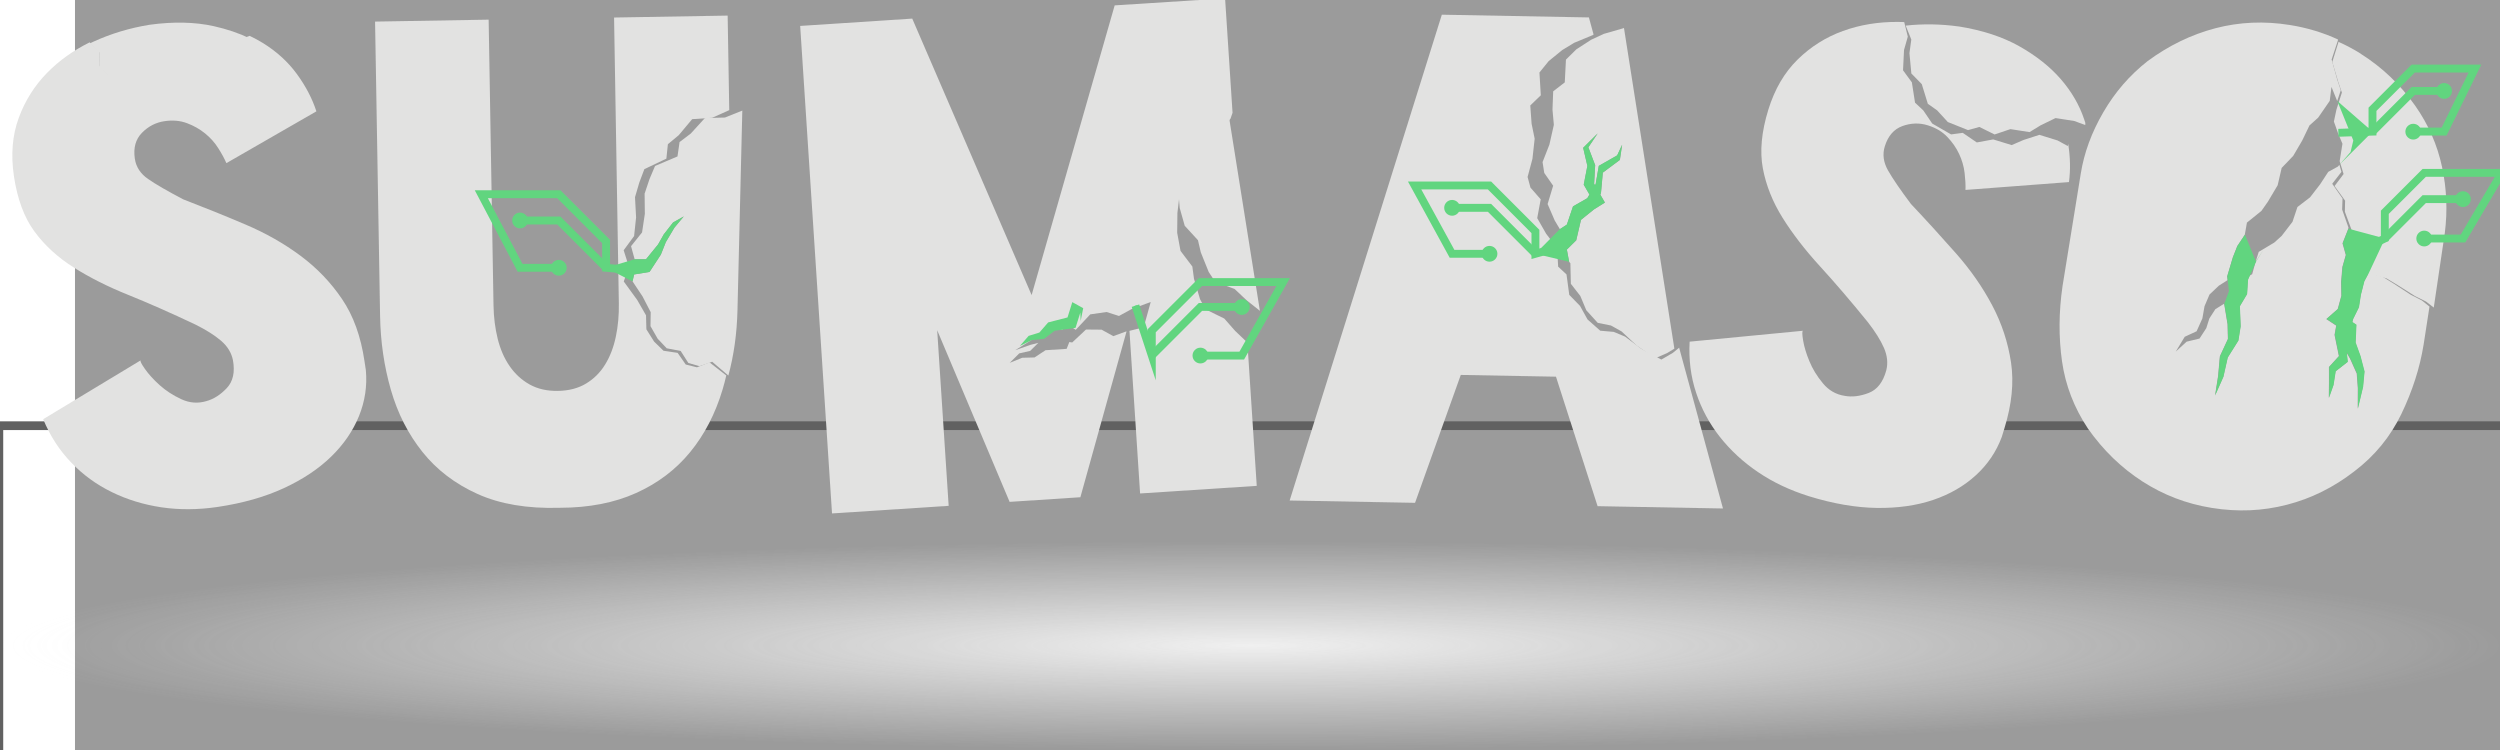<?xml version="1.0" encoding="UTF-8" standalone="no"?>
<!-- Created with Inkscape (http://www.inkscape.org/) -->

<svg
   xmlns:dc="http://purl.org/dc/elements/1.1/"
   xmlns:cc="http://creativecommons.org/ns#"
   xmlns:rdf="http://www.w3.org/1999/02/22-rdf-syntax-ns#"
   xmlns:svg="http://www.w3.org/2000/svg"
   xmlns="http://www.w3.org/2000/svg"
   xmlns:xlink="http://www.w3.org/1999/xlink"
   xmlns:sodipodi="http://sodipodi.sourceforge.net/DTD/sodipodi-0.dtd"
   xmlns:inkscape="http://www.inkscape.org/namespaces/inkscape"
   width="200"
   height="60"
   viewBox="0 0 52.917 15.875"
   version="1.1"
   id="svg8"
   inkscape:export-filename="C:\Users\dirk\sumaso_200x60_36c3style.png"
   inkscape:export-xdpi="96.636154"
   inkscape:export-ydpi="96.636154"
   inkscape:version="0.92.2 (5c3e80d, 2017-08-06)"
   sodipodi:docname="SuMaSo_Logo_200x60_v001.svg">
  <defs
     id="defs2">
    <linearGradient
       inkscape:collect="always"
       id="linearGradient1439">
      <stop
         style="stop-color:#e6e6e6;stop-opacity:1;"
         offset="0"
         id="stop1435" />
      <stop
         style="stop-color:#e6e6e6;stop-opacity:0;"
         offset="1"
         id="stop1437" />
    </linearGradient>
    <radialGradient
       inkscape:collect="always"
       xlink:href="#linearGradient1439"
       id="radialGradient1441"
       cx="88.316"
       cy="63.236"
       fx="88.316"
       fy="63.236"
       r="80.216"
       gradientTransform="matrix(1,0,0,0.062,0,59.309)"
       gradientUnits="userSpaceOnUse" />
  </defs>
  <sodipodi:namedview
     id="base"
     pagecolor="#ffffff"
     bordercolor="#666666"
     borderopacity="1.0"
     inkscape:pageopacity="0.0"
     inkscape:pageshadow="2"
     inkscape:zoom="3.959798"
     inkscape:cx="60.184674"
     inkscape:cy="16.198117"
     inkscape:document-units="px"
     inkscape:current-layer="g1433"
     showgrid="false"
     units="px"
     inkscape:window-width="1920"
     inkscape:window-height="1027"
     inkscape:window-x="-8"
     inkscape:window-y="-8"
     inkscape:window-maximized="1" />
  <g
     inkscape:groupmode="layer"
     id="layer2"
     inkscape:label="36c3"
     transform="translate(0,-5.292)"
     style="display:none">
    <g
       inkscape:label="BlackGray_BaseLayer"
       inkscape:groupmode="layer"
       id="layer1"
       transform="translate(0,-275.833)"
       style="display:inline">
      <flowRoot
         xml:space="preserve"
         id="flowRoot815"
         style="font-style:normal;font-variant:normal;font-weight:normal;font-stretch:normal;font-size:13.333px;line-height:1.25;font-family:Blackout;-inkscape-font-specification:Blackout;letter-spacing:0px;word-spacing:0px;fill:#000000;fill-opacity:1;stroke:none"
         transform="matrix(1.054,0,0,1.007,-8.527,268.667)"><flowRegion
           id="flowRegion817"><rect
             id="rect819"
             width="182.838"
             height="64.65"
             x="9.596"
             y="8.784" /></flowRegion><flowPara
           id="flowPara821">SuMaSo</flowPara></flowRoot>      <flowRoot
         xml:space="preserve"
         id="flowRoot823"
         style="font-style:normal;font-variant:normal;font-weight:normal;font-stretch:normal;font-size:13.333px;line-height:1.25;font-family:Blackout;-inkscape-font-specification:Blackout;letter-spacing:0px;word-spacing:0px;fill:#e6e6e6;fill-opacity:1;stroke:none"
         transform="matrix(0.33,0,0,0.443,-2.667,266.778)"><flowRegion
           id="flowRegion825"
           style="fill:#e6e6e6"><rect
             id="rect827"
             width="190.414"
             height="22.223"
             x="8.081"
             y="52.726"
             style="fill:#e6e6e6" /></flowRegion><flowPara
           id="flowPara829"
           style="font-style:normal;font-variant:normal;font-weight:normal;font-stretch:normal;font-family:'Britannic Bold';-inkscape-font-specification:'Britannic Bold, ';fill:#e6e6e6">Sustainable Maker Sources </flowPara></flowRoot>    </g>
    <path
       style="font-family:none;mix-blend-mode:normal;fill:#d0d0ce;fill-rule:nonzero;stroke:none;stroke-width:0.028;stroke-linecap:butt;stroke-linejoin:miter;stroke-miterlimit:10;stroke-dasharray:none;stroke-dashoffset:0"
       inkscape:connector-curvature="0"
       d="M 1.969,6.178 C 2.347,6.004 2.747,5.884 3.168,5.816 3.673,5.747 4.126,5.757 4.526,5.846 4.807,5.909 5.061,5.995 5.288,6.105 L 5.058,6.187 4.827,6.512 4.535,6.449 4.293,6.517 4.087,6.601 3.889,6.86 3.585,6.855 3.203,6.86 2.85,6.975 2.355,6.96 2.099,6.706 2.1,6.402 1.902,6.21 c 0.022,-0.011 0.045,-0.021 0.068,-0.032 z"
       id="path839" />
    <path
       style="font-family:none;mix-blend-mode:normal;fill:#d0d0ce;fill-rule:nonzero;stroke:none;stroke-width:0.028;stroke-linecap:butt;stroke-linejoin:miter;stroke-miterlimit:10;stroke-dasharray:none;stroke-dashoffset:0"
       inkscape:connector-curvature="0"
       d="m 7.744,13.128 c 0.03,0.333 -0.018,0.656 -0.145,0.97 -0.127,0.314 -0.323,0.6 -0.59,0.86 -0.266,0.259 -0.601,0.482 -1.004,0.668 -0.403,0.186 -0.871,0.318 -1.403,0.397 -0.412,0.061 -0.808,0.063 -1.186,0.007 C 3.038,15.973 2.688,15.866 2.365,15.707 2.041,15.549 1.755,15.341 1.507,15.082 1.258,14.824 1.06,14.518 0.914,14.165 L 2.978,12.919 c -0.017,0.012 0.013,0.073 0.09,0.183 0.077,0.11 0.181,0.224 0.31,0.341 0.13,0.117 0.282,0.216 0.458,0.298 0.176,0.082 0.354,0.095 0.533,0.041 C 4.523,13.74 4.667,13.648 4.8,13.507 4.934,13.365 4.977,13.167 4.93,12.912 4.898,12.757 4.815,12.622 4.681,12.506 4.546,12.39 4.363,12.274 4.131,12.159 3.617,11.916 3.144,11.707 2.71,11.532 2.277,11.358 1.893,11.164 1.557,10.951 1.221,10.739 0.944,10.484 0.727,10.189 0.511,9.893 0.366,9.502 0.294,9.016 0.228,8.567 0.261,8.159 0.395,7.793 0.528,7.427 0.729,7.107 0.998,6.833 1.25,6.575 1.55,6.361 1.898,6.188 l 0.2,0.19 0.001,0.304 0.259,0.251 0.495,0.01 0.352,-0.119 0.382,-0.008 0.304,0.002 0.195,-0.261 0.205,-0.086 0.241,-0.071 0.293,0.061 L 5.054,6.135 5.284,6.051 c 0.098,0.046 0.19,0.096 0.278,0.15 0.294,0.181 0.535,0.401 0.723,0.659 0.188,0.258 0.325,0.521 0.412,0.789 L 4.792,8.745 C 4.75,8.648 4.692,8.542 4.619,8.427 4.546,8.311 4.453,8.207 4.341,8.116 4.229,8.025 4.102,7.953 3.958,7.899 3.814,7.845 3.655,7.831 3.481,7.857 3.298,7.884 3.139,7.966 3.005,8.103 2.87,8.24 2.82,8.423 2.854,8.652 c 0.026,0.174 0.119,0.317 0.281,0.429 0.162,0.112 0.41,0.256 0.745,0.431 0.457,0.176 0.898,0.354 1.322,0.535 0.425,0.181 0.811,0.4 1.158,0.658 0.347,0.258 0.641,0.563 0.88,0.917 0.24,0.353 0.398,0.791 0.475,1.314 z"
       id="path841" />
    <path
       style="font-family:none;mix-blend-mode:normal;fill:#d0d0ce;fill-rule:nonzero;stroke:none;stroke-width:0.028;stroke-linecap:butt;stroke-linejoin:miter;stroke-miterlimit:10;stroke-dasharray:none;stroke-dashoffset:0"
       inkscape:connector-curvature="0"
       d="m 15.402,5.622 0.034,2.001 -0.361,0.162 -0.424,0.029 -0.285,0.34 -0.229,0.19 -0.032,0.306 -0.466,0.222 -0.106,0.281 -0.092,0.313 0.023,0.427 -0.042,0.395 -0.221,0.301 0.112,0.352 -0.11,0.309 0.285,0.392 0.186,0.324 0.008,0.297 0.163,0.259 0.199,0.194 0.299,0.045 0.172,0.247 0.238,0.059 0.265,-0.105 0.355,0.277 c -0.023,0.101 -0.049,0.2 -0.078,0.297 -0.153,0.512 -0.382,0.954 -0.686,1.325 -0.304,0.371 -0.686,0.66 -1.146,0.867 -0.46,0.207 -0.996,0.311 -1.607,0.312 l -0.014,2.5e-4 C 11.163,16.06 10.587,15.963 10.111,15.749 9.635,15.535 9.245,15.238 8.942,14.858 8.639,14.479 8.416,14.04 8.273,13.542 8.13,13.044 8.054,12.522 8.045,11.975 L 7.939,5.749 10.343,5.708 10.446,11.754 c 0.004,0.25 0.034,0.486 0.088,0.707 0.055,0.221 0.139,0.415 0.253,0.58 0.114,0.165 0.255,0.295 0.424,0.389 0.168,0.094 0.368,0.14 0.6,0.136 0.232,-0.004 0.43,-0.056 0.595,-0.156 0.165,-0.1 0.3,-0.234 0.403,-0.403 0.104,-0.169 0.179,-0.364 0.226,-0.588 0.047,-0.223 0.069,-0.46 0.064,-0.71 L 12.998,5.663 Z"
       id="path843" />
    <path
       style="font-family:none;mix-blend-mode:normal;fill:#d0d0ce;fill-rule:nonzero;stroke:none;stroke-width:0.028;stroke-linecap:butt;stroke-linejoin:miter;stroke-miterlimit:10;stroke-dasharray:none;stroke-dashoffset:0"
       inkscape:connector-curvature="0"
       d="m 26.388,11.649 -0.254,-0.239 -0.415,-0.157 -0.134,-0.203 -0.168,-0.417 -0.06,-0.257 -0.28,-0.305 -0.106,-0.376 -0.034,-0.419 0.007,-0.3 0.111,-0.256 -0.015,-0.459 0.119,-0.344 0.128,-0.276 0.349,-0.102 0.234,-0.354 0.031,-0.127 0.767,4.813 z"
       id="path845" />
    <path
       style="font-family:none;mix-blend-mode:normal;fill:#d0d0ce;fill-rule:nonzero;stroke:none;stroke-width:0.028;stroke-linecap:butt;stroke-linejoin:miter;stroke-miterlimit:10;stroke-dasharray:none;stroke-dashoffset:0"
       inkscape:connector-curvature="0"
       d="m 36.47,16.055 -2.654,-0.049 -0.881,-2.741 -2.015,-0.037 -0.968,2.707 -2.654,-0.049 3.221,-10.283 3.113,0.058 0.099,0.363 -0.015,0.01 -0.394,0.163 -0.254,0.154 -0.287,0.234 -0.196,0.242 0.029,0.482 -0.223,0.215 0.028,0.387 0.065,0.317 -0.047,0.425 -0.103,0.385 0.061,0.225 0.217,0.248 -0.074,0.398 0.189,0.331 0.232,0.304 0.022,0.392 0.177,0.165 0.058,0.432 0.228,0.234 0.159,0.287 0.269,0.238 0.286,0.025 0.239,0.1 0.347,0.26 0.421,0.226 0.244,-0.142 0.133,-0.109 z"
       id="path847" />
    <path
       style="font-family:none;mix-blend-mode:normal;fill:#d0d0ce;fill-rule:nonzero;stroke:none;stroke-width:0.028;stroke-linecap:butt;stroke-linejoin:miter;stroke-miterlimit:10;stroke-dasharray:none;stroke-dashoffset:0"
       inkscape:connector-curvature="0"
       d="m 41.456,5.851 c 0.503,0.08 0.934,0.221 1.291,0.423 0.357,0.202 0.649,0.434 0.875,0.695 0.226,0.261 0.39,0.543 0.492,0.845 0.009,0.027 0.018,0.053 0.026,0.08 l -0.002,0.045 -0.231,-0.086 -0.398,-0.062 -0.316,0.154 -0.234,0.143 -0.405,-0.063 -0.335,0.113 L 41.897,7.979 41.657,8.046 41.229,7.875 41.002,7.627 40.806,7.489 40.678,7.073 40.457,6.847 l -0.04,-0.429 0.039,-0.289 -0.119,-0.295 c 0.369,-0.04 0.743,-0.034 1.12,0.018 z"
       id="path849" />
    <path
       style="font-family:none;mix-blend-mode:normal;fill:#d0d0ce;fill-rule:nonzero;stroke:none;stroke-width:0.028;stroke-linecap:butt;stroke-linejoin:miter;stroke-miterlimit:10;stroke-dasharray:none;stroke-dashoffset:0"
       inkscape:connector-curvature="0"
       d="m 42.371,14.541 c -0.116,0.313 -0.3,0.584 -0.55,0.812 -0.25,0.228 -0.551,0.402 -0.903,0.521 -0.352,0.119 -0.75,0.175 -1.194,0.169 -0.444,-0.007 -0.923,-0.089 -1.436,-0.248 C 37.89,15.67 37.532,15.502 37.215,15.287 36.898,15.073 36.629,14.824 36.406,14.542 36.183,14.259 36.015,13.948 35.902,13.607 35.789,13.267 35.743,12.906 35.764,12.524 L 38.164,12.293 c -0.02,0.003 -0.02,0.071 0.002,0.204 0.022,0.133 0.066,0.28 0.133,0.441 0.066,0.161 0.161,0.317 0.285,0.466 0.123,0.15 0.278,0.239 0.463,0.267 0.156,0.029 0.325,0.008 0.506,-0.061 0.182,-0.07 0.306,-0.23 0.374,-0.481 0.038,-0.153 0.021,-0.311 -0.05,-0.474 -0.071,-0.163 -0.186,-0.346 -0.346,-0.551 -0.358,-0.441 -0.695,-0.834 -1.01,-1.178 -0.315,-0.345 -0.578,-0.686 -0.789,-1.023 -0.211,-0.337 -0.35,-0.686 -0.418,-1.046 -0.068,-0.361 -0.029,-0.775 0.116,-1.244 0.134,-0.434 0.341,-0.787 0.619,-1.06 0.278,-0.273 0.598,-0.474 0.959,-0.605 0.361,-0.131 0.749,-0.195 1.165,-0.192 0.044,2.947e-4 0.089,0.001 0.133,0.003 l 0.076,0.309 -0.08,0.281 -0.021,0.431 0.187,0.255 0.067,0.43 0.175,0.164 0.189,0.278 0.399,0.23 0.247,-0.033 0.297,0.203 0.348,-0.064 0.391,0.12 0.252,-0.109 0.334,-0.108 0.385,0.119 0.216,0.118 0.009,-0.044 c 0.045,0.283 0.05,0.552 0.016,0.807 l -2.19,0.166 c 0.004,-0.106 -0.003,-0.226 -0.019,-0.362 -0.016,-0.136 -0.055,-0.269 -0.116,-0.4 -0.061,-0.131 -0.145,-0.251 -0.252,-0.362 -0.106,-0.111 -0.244,-0.192 -0.412,-0.244 -0.177,-0.055 -0.356,-0.049 -0.536,0.016 -0.18,0.065 -0.305,0.209 -0.373,0.43 -0.052,0.168 -0.029,0.338 0.068,0.509 0.097,0.171 0.259,0.408 0.486,0.711 0.336,0.356 0.656,0.708 0.961,1.054 0.305,0.347 0.558,0.711 0.76,1.094 0.202,0.383 0.334,0.785 0.397,1.207 0.063,0.422 0.017,0.885 -0.139,1.39 z"
       id="path851" />
    <path
       style="font-family:none;mix-blend-mode:normal;fill:#d0d0ce;fill-rule:nonzero;stroke:none;stroke-width:0.028;stroke-linecap:butt;stroke-linejoin:miter;stroke-miterlimit:10;stroke-dasharray:none;stroke-dashoffset:0"
       inkscape:connector-curvature="0"
       d="m 49.969,6.431 c 0.45,0.282 0.834,0.648 1.152,1.097 0.279,0.397 0.468,0.828 0.568,1.292 0.1,0.464 0.12,0.931 0.06,1.4 l -0.234,1.582 -0.162,-0.126 -0.239,-0.119 -0.36,-0.228 -0.241,-0.145 -0.448,-0.114 0.031,-0.348 -0.373,-0.238 0.049,-0.334 -0.139,-0.377 0.005,-0.234 -0.223,-0.309 0.191,-0.254 -0.083,-0.273 0.059,-0.368 -0.092,-0.22 -0.089,-0.25 0.054,-0.253 0.115,-0.361 -0.078,-0.225 -0.125,-0.423 0.129,-0.413 -0.002,-0.014 c 0.164,0.073 0.322,0.157 0.476,0.253 z"
       id="path853" />
    <path
       style="font-family:none;mix-blend-mode:normal;fill:none;fill-rule:nonzero;stroke:none;stroke-width:0.028;stroke-linecap:butt;stroke-linejoin:miter;stroke-miterlimit:10;stroke-dasharray:none;stroke-dashoffset:0"
       inkscape:connector-curvature="0"
       d="M 33.214,10.834 33.017,10.142"
       id="path855" />
    <path
       style="font-family:none;opacity:0;mix-blend-mode:normal;fill:none;fill-rule:nonzero;stroke:#00bb31;stroke-width:0.167;stroke-linecap:butt;stroke-linejoin:miter;stroke-miterlimit:10;stroke-dasharray:none;stroke-dashoffset:0"
       inkscape:connector-curvature="0"
       d=""
       id="path857" />
    <path
       style="font-family:none;mix-blend-mode:normal;fill:#d0d0ce;fill-rule:nonzero;stroke:none;stroke-width:0.028;stroke-linecap:butt;stroke-linejoin:miter;stroke-miterlimit:10;stroke-dasharray:none;stroke-dashoffset:0"
       inkscape:connector-curvature="0"
       d="m 35.293,12.762 -0.258,0.114 -0.393,-0.271 -0.317,-0.297 -0.226,-0.126 -0.281,-0.057 -0.241,-0.266 -0.127,-0.303 -0.2,-0.257 -0.01,-0.435 -0.026,-0.03 -0.048,-0.259 0.198,-0.196 0.101,-0.433 0.273,-0.22 0.233,-0.146 -0.097,-0.168 0.014,-0.032 0.039,-0.434 0.361,-0.269 0.048,-0.321 -0.105,0.225 -0.389,0.222 -0.067,0.386 -0.014,0.024 -0.018,-0.031 0.022,-0.393 -0.144,-0.378 0.198,-0.296 -0.308,0.306 0.089,0.383 -0.077,0.397 0.121,0.21 -0.046,0.077 -0.302,0.173 -0.13,0.385 -0.148,0.097 -0.109,-0.182 -0.151,-0.35 0.117,-0.388 -0.188,-0.27 -0.036,-0.23 0.145,-0.371 0.094,-0.417 -0.029,-0.322 0.015,-0.388 0.245,-0.189 0.025,-0.482 0.222,-0.219 0.311,-0.201 0.269,-0.125 0.41,-0.118 0.016,-0.008 1.067,6.789 z"
       id="path859" />
    <path
       style="font-family:none;mix-blend-mode:normal;fill:#d0d0ce;fill-rule:nonzero;stroke:none;stroke-width:0.028;stroke-linecap:butt;stroke-linejoin:miter;stroke-miterlimit:10;stroke-dasharray:none;stroke-dashoffset:0"
       inkscape:connector-curvature="0"
       d="m 15.61,11.859 c -0.012,0.496 -0.077,0.956 -0.193,1.382 l -0.343,-0.292 -0.269,0.094 -0.235,-0.068 -0.162,-0.254 -0.296,-0.057 -0.191,-0.202 -0.152,-0.266 0.004,-0.297 -0.172,-0.332 -0.212,-0.319 0.034,-0.147 0.326,-0.054 0.24,-0.367 0.105,-0.265 0.183,-0.307 0.197,-0.236 -0.227,0.128 -0.197,0.253 -0.12,0.212 -0.255,0.313 -0.242,5.59e-4 -0.076,-0.276 0.233,-0.291 0.059,-0.393 -0.005,-0.428 0.104,-0.309 0.117,-0.277 0.475,-0.202 0.044,-0.304 0.237,-0.18 0.299,-0.328 0.425,-0.011 0.367,-0.147 z"
       id="path861" />
    <path
       style="font-family:none;mix-blend-mode:normal;fill:none;fill-rule:nonzero;stroke:none;stroke-width:0.028;stroke-linecap:butt;stroke-linejoin:miter;stroke-miterlimit:10;stroke-dasharray:none;stroke-dashoffset:0"
       inkscape:connector-curvature="0"
       d="m 13.388,11.249 0.044,-0.469"
       id="path863" />
    <path
       style="font-family:none;opacity:0;mix-blend-mode:normal;fill:none;fill-rule:nonzero;stroke:#00bb31;stroke-width:0.167;stroke-linecap:butt;stroke-linejoin:miter;stroke-miterlimit:10;stroke-dasharray:none;stroke-dashoffset:0"
       inkscape:connector-curvature="0"
       d=""
       id="path865" />
    <path
       style="font-family:none;mix-blend-mode:normal;fill:none;fill-rule:nonzero;stroke:none;stroke-width:0.028;stroke-linecap:butt;stroke-linejoin:miter;stroke-miterlimit:10;stroke-dasharray:none;stroke-dashoffset:0"
       inkscape:connector-curvature="0"
       d="m 49.707,10.132 0.436,0.934"
       id="path867" />
    <path
       style="font-family:none;opacity:0;mix-blend-mode:normal;fill:none;fill-rule:nonzero;stroke:#00bb31;stroke-width:0.167;stroke-linecap:butt;stroke-linejoin:miter;stroke-miterlimit:10;stroke-dasharray:none;stroke-dashoffset:0"
       inkscape:connector-curvature="0"
       d=""
       id="path869" />
    <path
       style="font-family:none;mix-blend-mode:normal;fill:none;fill-rule:nonzero;stroke:none;stroke-width:0.028;stroke-linecap:butt;stroke-linejoin:miter;stroke-miterlimit:10;stroke-dasharray:none;stroke-dashoffset:0"
       inkscape:connector-curvature="0"
       d="M 49.519,8.777 49.473,7.43"
       id="path871" />
    <path
       style="font-family:none;opacity:0;mix-blend-mode:normal;fill:none;fill-rule:nonzero;stroke:#00bb31;stroke-width:0.167;stroke-linecap:butt;stroke-linejoin:miter;stroke-miterlimit:10;stroke-dasharray:none;stroke-dashoffset:0"
       inkscape:connector-curvature="0"
       d=""
       id="path873" />
    <path
       style="font-family:none;mix-blend-mode:normal;fill:#d0d0ce;fill-rule:nonzero;stroke:none;stroke-width:0.028;stroke-linecap:butt;stroke-linejoin:miter;stroke-miterlimit:10;stroke-dasharray:none;stroke-dashoffset:0"
       inkscape:connector-curvature="0"
       d="m 51.3,12.587 c -0.08,0.494 -0.237,0.982 -0.47,1.466 -0.233,0.483 -0.564,0.887 -0.992,1.212 -0.44,0.342 -0.917,0.579 -1.432,0.711 -0.514,0.133 -1.041,0.155 -1.581,0.068 l -0.014,-0.002 c -0.531,-0.086 -1.019,-0.273 -1.465,-0.561 -0.446,-0.288 -0.829,-0.66 -1.15,-1.116 -0.294,-0.442 -0.478,-0.918 -0.55,-1.427 -0.072,-0.509 -0.069,-1.039 0.011,-1.589 l 0.387,-2.387 c 0.071,-0.439 0.23,-0.871 0.477,-1.295 0.247,-0.425 0.559,-0.785 0.935,-1.08 0.448,-0.331 0.927,-0.563 1.436,-0.697 0.51,-0.133 1.034,-0.156 1.574,-0.069 l 0.014,0.002 c 0.356,0.058 0.691,0.159 1.006,0.304 l 0.002,0.014 -0.135,0.411 0.119,0.425 0.075,0.226 -0.076,0.228 -0.121,-0.299 -0.037,0.295 -0.246,0.356 -0.183,0.164 -0.153,0.318 -0.191,0.326 -0.245,0.256 -0.084,0.365 -0.207,0.349 -0.137,0.195 -0.307,0.248 -0.045,0.257 -0.16,0.24 -0.094,0.238 -0.12,0.403 0.009,0.08 -0.184,0.117 -0.198,0.187 -0.106,0.249 -0.045,0.257 -0.122,0.272 -0.252,0.117 -0.189,0.313 0.23,-0.21 0.273,-0.066 0.143,-0.22 0.065,-0.205 0.127,-0.197 0.186,-0.115 -7.23e-4,0.002 0.072,0.434 0.007,0.311 -0.17,0.367 -0.037,0.416 -0.065,0.412 0.175,-0.395 0.092,-0.408 0.225,-0.358 0.048,-0.302 -0.017,-0.425 0.153,-0.257 0.02,-0.306 0.038,-0.085 0.053,-0.032 0.063,-0.228 0.022,-0.049 0.149,-0.23 -0.16,0.24 0.065,-0.205 0.328,-0.196 0.158,-0.143 0.228,-0.297 0.105,-0.313 0.266,-0.204 0.212,-0.274 0.174,-0.266 0.204,-0.112 0.032,-0.037 0.043,0.15 -0.195,0.251 0.218,0.312 -0.008,0.234 0.133,0.378 -0.005,0.031 -0.121,0.306 0.069,0.248 -0.072,0.253 -0.027,0.317 0.005,0.294 -0.077,0.28 -0.241,0.212 0.209,0.138 -0.035,0.197 0.092,0.449 -0.21,0.23 7.23e-4,0.322 -0.004,0.332 0.096,-0.271 0.046,-0.291 0.256,-0.2 -0.022,-0.196 0.077,0.134 0.138,0.309 0.023,0.31 -0.002,0.432 0.11,-0.46 0.03,-0.324 -0.084,-0.323 -0.104,-0.289 0.016,-0.378 -0.085,-0.056 0.016,-0.064 0.123,-0.25 0.041,-0.263 0.073,-0.286 0.096,-0.179 0.295,0.08 0.239,0.148 0.357,0.233 0.237,0.122 0.16,0.129 z"
       id="path875" />
    <path
       style="font-family:none;mix-blend-mode:normal;fill:none;fill-rule:nonzero;stroke:none;stroke-width:0.028;stroke-linecap:butt;stroke-linejoin:miter;stroke-miterlimit:10;stroke-dasharray:none;stroke-dashoffset:0"
       inkscape:connector-curvature="0"
       d="m 24.004,11.771 0.059,-0.019"
       id="path877" />
    <path
       style="font-family:none;opacity:0;mix-blend-mode:normal;fill:none;fill-rule:nonzero;stroke:#00bb31;stroke-width:0.167;stroke-linecap:butt;stroke-linejoin:miter;stroke-miterlimit:10;stroke-dasharray:none;stroke-dashoffset:0"
       inkscape:connector-curvature="0"
       d=""
       id="path879" />
    <path
       style="font-family:none;mix-blend-mode:normal;fill:#d0d0ce;fill-rule:nonzero;stroke:none;stroke-width:0.028;stroke-linecap:butt;stroke-linejoin:miter;stroke-miterlimit:10;stroke-dasharray:none;stroke-dashoffset:0"
       inkscape:connector-curvature="0"
       d="m 25.931,5.257 0.158,2.422 -0.043,0.124 -0.266,0.33 -0.357,0.07 -0.153,0.263 -0.15,0.331 -0.028,0.459 -0.135,0.245 -0.035,0.298 -0.005,0.42 0.071,0.384 0.25,0.33 0.035,0.261 0.128,0.431 0.114,0.214 0.398,0.195 0.231,0.262 0.259,0.247 0.198,3.033 -2.469,0.161 -0.225,-3.442 0.301,-0.075 0.149,-0.536 -0.407,0.151 -0.265,0.145 -0.263,-0.084 -0.345,0.05 -0.307,0.327 -0.221,-0.144 -0.054,0.137 -0.17,-0.004 -0.489,0.224 -0.347,0.219 0.317,-0.112 0.172,-0.044 -0.172,0.17 -0.232,0.053 -0.201,0.2 0.263,-0.107 0.262,-0.007 0.232,-0.153 0.447,-0.029 0.057,-0.144 0.061,0.009 0.292,-0.274 0.33,0.003 0.248,0.137 0.25,-0.092 0.03,-0.007 -0.977,3.509 -1.498,0.098 -1.533,-3.633 0.243,3.717 -2.469,0.161 -0.674,-10.319 2.372,-0.155 2.527,5.852 1.758,-6.132 z"
       id="path881" />
    <path
       style="font-family:none;mix-blend-mode:normal;fill:none;fill-rule:nonzero;stroke:#00bb31;stroke-width:0.167;stroke-linecap:butt;stroke-linejoin:miter;stroke-miterlimit:10;stroke-dasharray:none;stroke-dashoffset:0"
       inkscape:connector-curvature="0"
       d="M 32.501,10.664 31.528,9.691 h -0.792"
       id="path883" />
    <path
       style="font-family:none;mix-blend-mode:normal;fill:none;fill-rule:nonzero;stroke:#00bb31;stroke-width:0.167;stroke-linecap:butt;stroke-linejoin:miter;stroke-miterlimit:10;stroke-dasharray:none;stroke-dashoffset:0"
       inkscape:connector-curvature="0"
       d="m 33.115,10.488 -0.615,0.176 v -0.473 L 31.528,9.218 h -1.585 l 0.792,1.446 h 0.792"
       id="path885" />
    <path
       style="font-family:none;mix-blend-mode:normal;fill:#00bb31;fill-rule:nonzero;stroke:none;stroke-width:0.028;stroke-linecap:butt;stroke-linejoin:miter;stroke-miterlimit:10;stroke-dasharray:none;stroke-dashoffset:0"
       inkscape:connector-curvature="0"
       d="m 30.569,9.691 c 0,-0.092 0.075,-0.167 0.167,-0.167 0.092,0 0.167,0.075 0.167,0.167 0,0.092 -0.075,0.167 -0.167,0.167 -0.092,0 -0.167,-0.075 -0.167,-0.167 z"
       id="path887" />
    <path
       style="font-family:none;mix-blend-mode:normal;fill:#00bb31;fill-rule:nonzero;stroke:none;stroke-width:0.028;stroke-linecap:butt;stroke-linejoin:miter;stroke-miterlimit:10;stroke-dasharray:none;stroke-dashoffset:0"
       inkscape:connector-curvature="0"
       d="m 31.361,10.664 c 0,-0.092 0.075,-0.167 0.167,-0.167 0.092,0 0.167,0.075 0.167,0.167 0,0.092 -0.075,0.167 -0.167,0.167 -0.092,0 -0.167,-0.075 -0.167,-0.167 z"
       id="path889" />
    <path
       style="font-family:none;mix-blend-mode:normal;fill:#00bb31;fill-rule:nonzero;stroke:none;stroke-width:0.028;stroke-linecap:butt;stroke-linejoin:miter;stroke-miterlimit:10;stroke-dasharray:none;stroke-dashoffset:0"
       inkscape:connector-curvature="0"
       d="m 33.017,10.142 0.148,-0.097 0.13,-0.385 0.302,-0.173 0.046,-0.077 -0.121,-0.21 0.077,-0.397 -0.089,-0.383 0.308,-0.306 -0.198,0.296 0.144,0.378 -0.022,0.393 0.018,0.031 0.014,-0.024 0.067,-0.386 0.389,-0.222 0.105,-0.225 -0.048,0.321 -0.361,0.269 -0.039,0.434 -0.014,0.032 0.097,0.168 -0.233,0.146 -0.273,0.22 -0.101,0.433 -0.198,0.196 0.048,0.259 -0.714,-0.17"
       id="path891" />
    <path
       style="font-family:none;mix-blend-mode:normal;fill:none;fill-rule:nonzero;stroke:#00bb31;stroke-width:0.167;stroke-linecap:butt;stroke-linejoin:miter;stroke-miterlimit:10;stroke-dasharray:none;stroke-dashoffset:0"
       inkscape:connector-curvature="0"
       d="M 12.829,10.96 11.828,9.959 h -0.82"
       id="path893" />
    <path
       style="font-family:none;mix-blend-mode:normal;fill:none;fill-rule:nonzero;stroke:#00bb31;stroke-width:0.167;stroke-linecap:butt;stroke-linejoin:miter;stroke-miterlimit:10;stroke-dasharray:none;stroke-dashoffset:0"
       inkscape:connector-curvature="0"
       d="M 13.41,11.014 12.829,10.96 V 10.404 L 11.828,9.403 h -1.64 l 0.82,1.557 h 0.82"
       id="path895" />
    <path
       style="font-family:none;mix-blend-mode:normal;fill:#00bb31;fill-rule:nonzero;stroke:none;stroke-width:0.028;stroke-linecap:butt;stroke-linejoin:miter;stroke-miterlimit:10;stroke-dasharray:none;stroke-dashoffset:0"
       inkscape:connector-curvature="0"
       d="m 10.841,9.959 c 0,-0.092 0.075,-0.167 0.167,-0.167 0.092,0 0.167,0.075 0.167,0.167 0,0.092 -0.075,0.167 -0.167,0.167 -0.092,0 -0.167,-0.075 -0.167,-0.167 z"
       id="path897" />
    <path
       style="font-family:none;mix-blend-mode:normal;fill:#00bb31;fill-rule:nonzero;stroke:none;stroke-width:0.028;stroke-linecap:butt;stroke-linejoin:miter;stroke-miterlimit:10;stroke-dasharray:none;stroke-dashoffset:0"
       inkscape:connector-curvature="0"
       d="m 11.661,10.96 c 0,-0.092 0.075,-0.167 0.167,-0.167 0.092,0 0.167,0.075 0.167,0.167 0,0.092 -0.075,0.167 -0.167,0.167 -0.092,0 -0.167,-0.075 -0.167,-0.167 z"
       id="path899" />
    <path
       style="font-family:none;mix-blend-mode:normal;fill:#00bb31;fill-rule:nonzero;stroke:none;stroke-width:0.028;stroke-linecap:butt;stroke-linejoin:miter;stroke-miterlimit:10;stroke-dasharray:none;stroke-dashoffset:0"
       inkscape:connector-curvature="0"
       d="m 12.829,10.96 0.559,0.289 0.034,-0.147 0.326,-0.054 0.24,-0.367 0.105,-0.265 0.183,-0.307 0.197,-0.236 -0.227,0.128 -0.197,0.253 -0.12,0.212 -0.255,0.313 -0.242,5.59e-4"
       id="path901" />
    <path
       style="font-family:none;mix-blend-mode:normal;fill:none;fill-rule:nonzero;stroke:#00bb31;stroke-width:0.167;stroke-linecap:butt;stroke-linejoin:miter;stroke-miterlimit:10;stroke-dasharray:none;stroke-dashoffset:0"
       inkscape:connector-curvature="0"
       d="m 50.479,10.341 0.834,-0.834 h 0.82"
       id="path903" />
    <path
       style="font-family:none;mix-blend-mode:normal;fill:none;fill-rule:nonzero;stroke:#00bb31;stroke-width:0.167;stroke-linecap:butt;stroke-linejoin:miter;stroke-miterlimit:10;stroke-dasharray:none;stroke-dashoffset:0"
       inkscape:connector-curvature="0"
       d="m 49.925,10.599 0.554,-0.259 V 9.785 l 0.834,-0.834 h 1.64 l -0.82,1.39 h -0.82"
       id="path905" />
    <path
       style="font-family:none;mix-blend-mode:normal;fill:#00bb31;fill-rule:nonzero;stroke:none;stroke-width:0.028;stroke-linecap:butt;stroke-linejoin:miter;stroke-miterlimit:10;stroke-dasharray:none;stroke-dashoffset:0"
       inkscape:connector-curvature="0"
       d="m 51.966,9.507 c 0,-0.092 0.075,-0.167 0.167,-0.167 0.092,0 0.167,0.075 0.167,0.167 0,0.092 -0.075,0.167 -0.167,0.167 -0.092,0 -0.167,-0.075 -0.167,-0.167 z"
       id="path907" />
    <path
       style="font-family:none;mix-blend-mode:normal;fill:#00bb31;fill-rule:nonzero;stroke:none;stroke-width:0.028;stroke-linecap:butt;stroke-linejoin:miter;stroke-miterlimit:10;stroke-dasharray:none;stroke-dashoffset:0"
       inkscape:connector-curvature="0"
       d="m 51.146,10.341 c 0,-0.092 0.075,-0.167 0.167,-0.167 0.092,0 0.167,0.075 0.167,0.167 0,0.092 -0.075,0.167 -0.167,0.167 -0.092,0 -0.167,-0.075 -0.167,-0.167 z"
       id="path909" />
    <path
       style="font-family:none;mix-blend-mode:normal;fill:#00bb31;fill-rule:nonzero;stroke:none;stroke-width:0.028;stroke-linecap:butt;stroke-linejoin:miter;stroke-miterlimit:10;stroke-dasharray:none;stroke-dashoffset:0"
       inkscape:connector-curvature="0"
       d="m 50.143,11.066 -0.096,0.179 -0.073,0.286 -0.041,0.263 -0.123,0.25 -0.016,0.064 0.085,0.056 -0.016,0.378 0.104,0.289 0.084,0.323 -0.03,0.324 -0.11,0.46 0.002,-0.432 -0.023,-0.31 -0.138,-0.309 -0.077,-0.134 0.022,0.196 -0.256,0.2 -0.046,0.291 -0.096,0.271 0.004,-0.332 -7.51e-4,-0.322 0.21,-0.23 -0.092,-0.449 0.035,-0.197 -0.209,-0.138 0.241,-0.212 0.077,-0.28 -0.005,-0.294 0.027,-0.317 0.072,-0.253 -0.069,-0.248 0.121,-0.306 0.772,0.208"
       id="path911" />
    <path
       style="font-family:none;mix-blend-mode:normal;fill:none;fill-rule:nonzero;stroke:#00bb31;stroke-width:0.167;stroke-linecap:butt;stroke-linejoin:miter;stroke-miterlimit:10;stroke-dasharray:none;stroke-dashoffset:0"
       inkscape:connector-curvature="0"
       d="m 50.219,8.079 0.862,-0.862 h 0.653"
       id="path913" />
    <path
       style="font-family:none;mix-blend-mode:normal;fill:none;fill-rule:nonzero;stroke:#00bb31;stroke-width:0.167;stroke-linecap:butt;stroke-linejoin:miter;stroke-miterlimit:10;stroke-dasharray:none;stroke-dashoffset:0"
       inkscape:connector-curvature="0"
       d="m 49.496,8.103 0.722,-0.025 v -0.473 l 0.862,-0.862 h 1.307 l -0.653,1.334 h -0.653"
       id="path915" />
    <path
       style="font-family:none;mix-blend-mode:normal;fill:#00bb31;fill-rule:nonzero;stroke:none;stroke-width:0.028;stroke-linecap:butt;stroke-linejoin:miter;stroke-miterlimit:10;stroke-dasharray:none;stroke-dashoffset:0"
       inkscape:connector-curvature="0"
       d="m 51.567,7.217 c 0,-0.092 0.075,-0.167 0.167,-0.167 0.092,0 0.167,0.075 0.167,0.167 0,0.092 -0.075,0.167 -0.167,0.167 -0.092,0 -0.167,-0.075 -0.167,-0.167 z"
       id="path917" />
    <path
       style="font-family:none;mix-blend-mode:normal;fill:#00bb31;fill-rule:nonzero;stroke:none;stroke-width:0.028;stroke-linecap:butt;stroke-linejoin:miter;stroke-miterlimit:10;stroke-dasharray:none;stroke-dashoffset:0"
       inkscape:connector-curvature="0"
       d="m 50.914,8.079 c 0,-0.092 0.075,-0.167 0.167,-0.167 0.092,0 0.167,0.075 0.167,0.167 0,0.092 -0.075,0.167 -0.167,0.167 -0.092,0 -0.167,-0.075 -0.167,-0.167 z"
       id="path919" />
    <path
       style="font-family:none;mix-blend-mode:normal;fill:#00bb31;fill-rule:nonzero;stroke:none;stroke-width:0.028;stroke-linecap:butt;stroke-linejoin:miter;stroke-miterlimit:10;stroke-dasharray:none;stroke-dashoffset:0"
       inkscape:connector-curvature="0"
       d="m 50.219,8.079 -0.699,0.698 0.234,-0.268 0.058,-0.244 -0.338,-0.835 m -1.725,3.395 0.16,-0.24 -0.149,0.23 -0.175,0.395 -0.02,0.306 -0.153,0.257 0.017,0.425 -0.048,0.302 -0.225,0.358 -0.092,0.408 -0.175,0.395 0.065,-0.412 0.037,-0.416 0.17,-0.367 -0.007,-0.311 -0.072,-0.434 0.098,-0.266 -0.035,-0.315 0.12,-0.403 0.094,-0.238 0.16,-0.24 z"
       id="path921" />
    <path
       style="font-family:none;mix-blend-mode:normal;fill:none;fill-rule:nonzero;stroke:#00bb31;stroke-width:0.167;stroke-linecap:butt;stroke-linejoin:miter;stroke-miterlimit:10;stroke-dasharray:none;stroke-dashoffset:0"
       inkscape:connector-curvature="0"
       d="m 24.38,12.818 1.029,-1.029 h 0.876"
       id="path923" />
    <path
       style="font-family:none;mix-blend-mode:normal;fill:none;fill-rule:nonzero;stroke:#00bb31;stroke-width:0.167;stroke-linecap:butt;stroke-linejoin:miter;stroke-miterlimit:10;stroke-dasharray:none;stroke-dashoffset:0"
       inkscape:connector-curvature="0"
       d="m 24.034,11.762 0.346,1.057 v -0.528 l 1.029,-1.029 h 1.751 l -0.876,1.557 h -0.876"
       id="path925" />
    <path
       style="font-family:none;mix-blend-mode:normal;fill:#00bb31;fill-rule:nonzero;stroke:none;stroke-width:0.028;stroke-linecap:butt;stroke-linejoin:miter;stroke-miterlimit:10;stroke-dasharray:none;stroke-dashoffset:0"
       inkscape:connector-curvature="0"
       d="m 26.118,11.79 c 0,-0.092 0.075,-0.167 0.167,-0.167 0.092,0 0.167,0.075 0.167,0.167 0,0.092 -0.075,0.167 -0.167,0.167 -0.092,0 -0.167,-0.075 -0.167,-0.167 z"
       id="path927" />
    <path
       style="font-family:none;mix-blend-mode:normal;fill:#00bb31;fill-rule:nonzero;stroke:none;stroke-width:0.028;stroke-linecap:butt;stroke-linejoin:miter;stroke-miterlimit:10;stroke-dasharray:none;stroke-dashoffset:0"
       inkscape:connector-curvature="0"
       d="m 25.242,12.818 c 0,-0.092 0.075,-0.167 0.167,-0.167 0.092,0 0.167,0.075 0.167,0.167 0,0.092 -0.075,0.167 -0.167,0.167 -0.092,0 -0.167,-0.075 -0.167,-0.167 z"
       id="path929" />
    <path
       style="font-family:none;mix-blend-mode:normal;fill:#00bb31;fill-rule:nonzero;stroke:none;stroke-width:0.028;stroke-linecap:butt;stroke-linejoin:miter;stroke-miterlimit:10;stroke-dasharray:none;stroke-dashoffset:0"
       inkscape:connector-curvature="0"
       d="m 24.38,12.818 -0.376,-1.047 0.059,-0.019 m -1.189,0.335 -0.007,-0.18 -0.101,0.324 -0.444,0.062 -0.22,0.17 -0.261,0.026 -0.254,0.126 0.186,-0.214 0.227,-0.07 0.186,-0.214 0.41,-0.106 0.101,-0.324 0.231,0.128 z"
       id="path931" />
    <path
       style="font-family:none;mix-blend-mode:normal;fill:none;fill-rule:nonzero;stroke:none;stroke-width:0.028;stroke-linecap:butt;stroke-linejoin:miter;stroke-miterlimit:10;stroke-dasharray:none;stroke-dashoffset:0"
       inkscape:connector-curvature="0"
       d=""
       id="path933" />
  </g>
  <g
     style="display:inline;opacity:0.62"
     transform="translate(0,-5.292)"
     inkscape:label="36c3 Kopie"
     id="g1433"
     inkscape:groupmode="layer">
    <g
       style="display:inline"
       transform="translate(0,-275.833)"
       id="g1335"
       inkscape:groupmode="layer"
       inkscape:label="BlackGray_BaseLayer">
      <flowRoot
         transform="matrix(1.054,0,0,1.007,-8.527,268.667)"
         style="font-style:normal;font-variant:normal;font-weight:normal;font-stretch:normal;font-size:13.333px;line-height:1.25;font-family:Blackout;-inkscape-font-specification:Blackout;letter-spacing:0px;word-spacing:0px;opacity:0.63;fill:#000000;fill-opacity:1;stroke:none"
         id="flowRoot1325"
         xml:space="preserve"><flowRegion
           id="flowRegion1321"
           style=""><rect
             y="8.784"
             x="9.596"
             height="64.65"
             width="182.838"
             id="rect1319"
             style="" /></flowRegion><flowPara
           id="flowPara1323">SuMaSo</flowPara></flowRoot>      <flowRoot
         transform="matrix(0.33,0,0,0.443,-2.667,266.778)"
         style="font-style:normal;font-variant:normal;font-weight:normal;font-stretch:normal;font-size:13.333px;line-height:1.25;font-family:Blackout;-inkscape-font-specification:Blackout;letter-spacing:0px;word-spacing:0px;fill:url(#radialGradient1441);fill-opacity:1;stroke:#000000;stroke-width:0.415;stroke-linecap:round;stroke-miterlimit:4;stroke-dasharray:none;stroke-opacity:1;paint-order:fill markers stroke"
         id="flowRoot1333"
         xml:space="preserve"><flowRegion
           style="fill:url(#radialGradient1441);fill-opacity:1;stroke:#000000;stroke-width:0.415;stroke-linecap:round;stroke-miterlimit:4;stroke-dasharray:none;stroke-opacity:1;paint-order:fill markers stroke"
           id="flowRegion1329"><rect
             style="fill:url(#radialGradient1441);fill-opacity:1;stroke:#000000;stroke-width:0.415;stroke-linecap:round;stroke-miterlimit:4;stroke-dasharray:none;stroke-opacity:1;paint-order:fill markers stroke"
             y="52.726"
             x="8.081"
             height="22.223"
             width="190.414"
             id="rect1327" /></flowRegion><flowPara
           style="font-style:normal;font-variant:normal;font-weight:normal;font-stretch:normal;font-family:'Britannic Bold';-inkscape-font-specification:'Britannic Bold, ';fill:url(#radialGradient1441);fill-opacity:1;stroke:#000000;stroke-width:0.415;stroke-linecap:round;stroke-miterlimit:4;stroke-dasharray:none;stroke-opacity:1;paint-order:fill markers stroke"
           id="flowPara1331">Sustainable Maker Sources </flowPara></flowRoot>    </g>
    <path
       id="path1337"
       d="M 1.969,6.178 C 2.347,6.004 2.747,5.884 3.168,5.816 3.673,5.747 4.126,5.757 4.526,5.846 4.807,5.909 5.061,5.995 5.288,6.105 L 5.058,6.187 4.827,6.512 4.535,6.449 4.293,6.517 4.087,6.601 3.889,6.86 3.585,6.855 3.203,6.86 2.85,6.975 2.355,6.96 2.099,6.706 2.1,6.402 1.902,6.21 c 0.022,-0.011 0.045,-0.021 0.068,-0.032 z"
       inkscape:connector-curvature="0"
       style="font-family:none;mix-blend-mode:normal;fill:#d0d0ce;fill-rule:nonzero;stroke:none;stroke-width:0.028;stroke-linecap:butt;stroke-linejoin:miter;stroke-miterlimit:10;stroke-dasharray:none;stroke-dashoffset:0" />
    <path
       id="path1339"
       d="m 7.744,13.128 c 0.03,0.333 -0.018,0.656 -0.145,0.97 -0.127,0.314 -0.323,0.6 -0.59,0.86 -0.266,0.259 -0.601,0.482 -1.004,0.668 -0.403,0.186 -0.871,0.318 -1.403,0.397 -0.412,0.061 -0.808,0.063 -1.186,0.007 C 3.038,15.973 2.688,15.866 2.365,15.707 2.041,15.549 1.755,15.341 1.507,15.082 1.258,14.824 1.06,14.518 0.914,14.165 L 2.978,12.919 c -0.017,0.012 0.013,0.073 0.09,0.183 0.077,0.11 0.181,0.224 0.31,0.341 0.13,0.117 0.282,0.216 0.458,0.298 0.176,0.082 0.354,0.095 0.533,0.041 C 4.523,13.74 4.667,13.648 4.8,13.507 4.934,13.365 4.977,13.167 4.93,12.912 4.898,12.757 4.815,12.622 4.681,12.506 4.546,12.39 4.363,12.274 4.131,12.159 3.617,11.916 3.144,11.707 2.71,11.532 2.277,11.358 1.893,11.164 1.557,10.951 1.221,10.739 0.944,10.484 0.727,10.189 0.511,9.893 0.366,9.502 0.294,9.016 0.228,8.567 0.261,8.159 0.395,7.793 0.528,7.427 0.729,7.107 0.998,6.833 1.25,6.575 1.55,6.361 1.898,6.188 l 0.2,0.19 0.001,0.304 0.259,0.251 0.495,0.01 0.352,-0.119 0.382,-0.008 0.304,0.002 0.195,-0.261 0.205,-0.086 0.241,-0.071 0.293,0.061 L 5.054,6.135 5.284,6.051 c 0.098,0.046 0.19,0.096 0.278,0.15 0.294,0.181 0.535,0.401 0.723,0.659 0.188,0.258 0.325,0.521 0.412,0.789 L 4.792,8.745 C 4.75,8.648 4.692,8.542 4.619,8.427 4.546,8.311 4.453,8.207 4.341,8.116 4.229,8.025 4.102,7.953 3.958,7.899 3.814,7.845 3.655,7.831 3.481,7.857 3.298,7.884 3.139,7.966 3.005,8.103 2.87,8.24 2.82,8.423 2.854,8.652 c 0.026,0.174 0.119,0.317 0.281,0.429 0.162,0.112 0.41,0.256 0.745,0.431 0.457,0.176 0.898,0.354 1.322,0.535 0.425,0.181 0.811,0.4 1.158,0.658 0.347,0.258 0.641,0.563 0.88,0.917 0.24,0.353 0.398,0.791 0.475,1.314 z"
       inkscape:connector-curvature="0"
       style="font-family:none;mix-blend-mode:normal;fill:#d0d0ce;fill-rule:nonzero;stroke:none;stroke-width:0.028;stroke-linecap:butt;stroke-linejoin:miter;stroke-miterlimit:10;stroke-dasharray:none;stroke-dashoffset:0" />
    <path
       id="path1341"
       d="m 15.402,5.622 0.034,2.001 -0.361,0.162 -0.424,0.029 -0.285,0.34 -0.229,0.19 -0.032,0.306 -0.466,0.222 -0.106,0.281 -0.092,0.313 0.023,0.427 -0.042,0.395 -0.221,0.301 0.112,0.352 -0.11,0.309 0.285,0.392 0.186,0.324 0.008,0.297 0.163,0.259 0.199,0.194 0.299,0.045 0.172,0.247 0.238,0.059 0.265,-0.105 0.355,0.277 c -0.023,0.101 -0.049,0.2 -0.078,0.297 -0.153,0.512 -0.382,0.954 -0.686,1.325 -0.304,0.371 -0.686,0.66 -1.146,0.867 -0.46,0.207 -0.996,0.311 -1.607,0.312 l -0.014,2.5e-4 C 11.163,16.06 10.587,15.963 10.111,15.749 9.635,15.535 9.245,15.238 8.942,14.858 8.639,14.479 8.416,14.04 8.273,13.542 8.13,13.044 8.054,12.522 8.045,11.975 L 7.939,5.749 10.343,5.708 10.446,11.754 c 0.004,0.25 0.034,0.486 0.088,0.707 0.055,0.221 0.139,0.415 0.253,0.58 0.114,0.165 0.255,0.295 0.424,0.389 0.168,0.094 0.368,0.14 0.6,0.136 0.232,-0.004 0.43,-0.056 0.595,-0.156 0.165,-0.1 0.3,-0.234 0.403,-0.403 0.104,-0.169 0.179,-0.364 0.226,-0.588 0.047,-0.223 0.069,-0.46 0.064,-0.71 L 12.998,5.663 Z"
       inkscape:connector-curvature="0"
       style="font-family:none;mix-blend-mode:normal;fill:#d0d0ce;fill-rule:nonzero;stroke:none;stroke-width:0.028;stroke-linecap:butt;stroke-linejoin:miter;stroke-miterlimit:10;stroke-dasharray:none;stroke-dashoffset:0" />
    <path
       id="path1343"
       d="m 26.388,11.649 -0.254,-0.239 -0.415,-0.157 -0.134,-0.203 -0.168,-0.417 -0.06,-0.257 -0.28,-0.305 -0.106,-0.376 -0.034,-0.419 0.007,-0.3 0.111,-0.256 -0.015,-0.459 0.119,-0.344 0.128,-0.276 0.349,-0.102 0.234,-0.354 0.031,-0.127 0.767,4.813 z"
       inkscape:connector-curvature="0"
       style="font-family:none;mix-blend-mode:normal;fill:#d0d0ce;fill-rule:nonzero;stroke:none;stroke-width:0.028;stroke-linecap:butt;stroke-linejoin:miter;stroke-miterlimit:10;stroke-dasharray:none;stroke-dashoffset:0" />
    <path
       id="path1345"
       d="m 36.47,16.055 -2.654,-0.049 -0.881,-2.741 -2.015,-0.037 -0.968,2.707 -2.654,-0.049 3.221,-10.283 3.113,0.058 0.099,0.363 -0.015,0.01 -0.394,0.163 -0.254,0.154 -0.287,0.234 -0.196,0.242 0.029,0.482 -0.223,0.215 0.028,0.387 0.065,0.317 -0.047,0.425 -0.103,0.385 0.061,0.225 0.217,0.248 -0.074,0.398 0.189,0.331 0.232,0.304 0.022,0.392 0.177,0.165 0.058,0.432 0.228,0.234 0.159,0.287 0.269,0.238 0.286,0.025 0.239,0.1 0.347,0.26 0.421,0.226 0.244,-0.142 0.133,-0.109 z"
       inkscape:connector-curvature="0"
       style="font-family:none;mix-blend-mode:normal;fill:#d0d0ce;fill-rule:nonzero;stroke:none;stroke-width:0.028;stroke-linecap:butt;stroke-linejoin:miter;stroke-miterlimit:10;stroke-dasharray:none;stroke-dashoffset:0" />
    <path
       id="path1347"
       d="m 41.456,5.851 c 0.503,0.08 0.934,0.221 1.291,0.423 0.357,0.202 0.649,0.434 0.875,0.695 0.226,0.261 0.39,0.543 0.492,0.845 0.009,0.027 0.018,0.053 0.026,0.08 l -0.002,0.045 -0.231,-0.086 -0.398,-0.062 -0.316,0.154 -0.234,0.143 -0.405,-0.063 -0.335,0.113 L 41.897,7.979 41.657,8.046 41.229,7.875 41.002,7.627 40.806,7.489 40.678,7.073 40.457,6.847 l -0.04,-0.429 0.039,-0.289 -0.119,-0.295 c 0.369,-0.04 0.743,-0.034 1.12,0.018 z"
       inkscape:connector-curvature="0"
       style="font-family:none;mix-blend-mode:normal;fill:#d0d0ce;fill-rule:nonzero;stroke:none;stroke-width:0.028;stroke-linecap:butt;stroke-linejoin:miter;stroke-miterlimit:10;stroke-dasharray:none;stroke-dashoffset:0" />
    <path
       id="path1349"
       d="m 42.371,14.541 c -0.116,0.313 -0.3,0.584 -0.55,0.812 -0.25,0.228 -0.551,0.402 -0.903,0.521 -0.352,0.119 -0.75,0.175 -1.194,0.169 -0.444,-0.007 -0.923,-0.089 -1.436,-0.248 C 37.89,15.67 37.532,15.502 37.215,15.287 36.898,15.073 36.629,14.824 36.406,14.542 36.183,14.259 36.015,13.948 35.902,13.607 35.789,13.267 35.743,12.906 35.764,12.524 L 38.164,12.293 c -0.02,0.003 -0.02,0.071 0.002,0.204 0.022,0.133 0.066,0.28 0.133,0.441 0.066,0.161 0.161,0.317 0.285,0.466 0.123,0.15 0.278,0.239 0.463,0.267 0.156,0.029 0.325,0.008 0.506,-0.061 0.182,-0.07 0.306,-0.23 0.374,-0.481 0.038,-0.153 0.021,-0.311 -0.05,-0.474 -0.071,-0.163 -0.186,-0.346 -0.346,-0.551 -0.358,-0.441 -0.695,-0.834 -1.01,-1.178 -0.315,-0.345 -0.578,-0.686 -0.789,-1.023 -0.211,-0.337 -0.35,-0.686 -0.418,-1.046 -0.068,-0.361 -0.029,-0.775 0.116,-1.244 0.134,-0.434 0.341,-0.787 0.619,-1.06 0.278,-0.273 0.598,-0.474 0.959,-0.605 0.361,-0.131 0.749,-0.195 1.165,-0.192 0.044,2.947e-4 0.089,0.001 0.133,0.003 l 0.076,0.309 -0.08,0.281 -0.021,0.431 0.187,0.255 0.067,0.43 0.175,0.164 0.189,0.278 0.399,0.23 0.247,-0.033 0.297,0.203 0.348,-0.064 0.391,0.12 0.252,-0.109 0.334,-0.108 0.385,0.119 0.216,0.118 0.009,-0.044 c 0.045,0.283 0.05,0.552 0.016,0.807 l -2.19,0.166 c 0.004,-0.106 -0.003,-0.226 -0.019,-0.362 -0.016,-0.136 -0.055,-0.269 -0.116,-0.4 -0.061,-0.131 -0.145,-0.251 -0.252,-0.362 -0.106,-0.111 -0.244,-0.192 -0.412,-0.244 -0.177,-0.055 -0.356,-0.049 -0.536,0.016 -0.18,0.065 -0.305,0.209 -0.373,0.43 -0.052,0.168 -0.029,0.338 0.068,0.509 0.097,0.171 0.259,0.408 0.486,0.711 0.336,0.356 0.656,0.708 0.961,1.054 0.305,0.347 0.558,0.711 0.76,1.094 0.202,0.383 0.334,0.785 0.397,1.207 0.063,0.422 0.017,0.885 -0.139,1.39 z"
       inkscape:connector-curvature="0"
       style="font-family:none;mix-blend-mode:normal;fill:#d0d0ce;fill-rule:nonzero;stroke:none;stroke-width:0.028;stroke-linecap:butt;stroke-linejoin:miter;stroke-miterlimit:10;stroke-dasharray:none;stroke-dashoffset:0" />
    <path
       id="path1351"
       d="m 49.969,6.431 c 0.45,0.282 0.834,0.648 1.152,1.097 0.279,0.397 0.468,0.828 0.568,1.292 0.1,0.464 0.12,0.931 0.06,1.4 l -0.234,1.582 -0.162,-0.126 -0.239,-0.119 -0.36,-0.228 -0.241,-0.145 -0.448,-0.114 0.031,-0.348 -0.373,-0.238 0.049,-0.334 -0.139,-0.377 0.005,-0.234 -0.223,-0.309 0.191,-0.254 -0.083,-0.273 0.059,-0.368 -0.092,-0.22 -0.089,-0.25 0.054,-0.253 0.115,-0.361 -0.078,-0.225 -0.125,-0.423 0.129,-0.413 -0.002,-0.014 c 0.164,0.073 0.322,0.157 0.476,0.253 z"
       inkscape:connector-curvature="0"
       style="font-family:none;mix-blend-mode:normal;fill:#d0d0ce;fill-rule:nonzero;stroke:none;stroke-width:0.028;stroke-linecap:butt;stroke-linejoin:miter;stroke-miterlimit:10;stroke-dasharray:none;stroke-dashoffset:0" />
    <path
       id="path1353"
       d="M 33.214,10.834 33.017,10.142"
       inkscape:connector-curvature="0"
       style="font-family:none;mix-blend-mode:normal;fill:none;fill-rule:nonzero;stroke:none;stroke-width:0.028;stroke-linecap:butt;stroke-linejoin:miter;stroke-miterlimit:10;stroke-dasharray:none;stroke-dashoffset:0" />
    <path
       id="path1355"
       d=""
       inkscape:connector-curvature="0"
       style="font-family:none;opacity:0;mix-blend-mode:normal;fill:none;fill-rule:nonzero;stroke:#00bb31;stroke-width:0.167;stroke-linecap:butt;stroke-linejoin:miter;stroke-miterlimit:10;stroke-dasharray:none;stroke-dashoffset:0" />
    <path
       id="path1357"
       d="m 35.293,12.762 -0.258,0.114 -0.393,-0.271 -0.317,-0.297 -0.226,-0.126 -0.281,-0.057 -0.241,-0.266 -0.127,-0.303 -0.2,-0.257 -0.01,-0.435 -0.026,-0.03 -0.048,-0.259 0.198,-0.196 0.101,-0.433 0.273,-0.22 0.233,-0.146 -0.097,-0.168 0.014,-0.032 0.039,-0.434 0.361,-0.269 0.048,-0.321 -0.105,0.225 -0.389,0.222 -0.067,0.386 -0.014,0.024 -0.018,-0.031 0.022,-0.393 -0.144,-0.378 0.198,-0.296 -0.308,0.306 0.089,0.383 -0.077,0.397 0.121,0.21 -0.046,0.077 -0.302,0.173 -0.13,0.385 -0.148,0.097 -0.109,-0.182 -0.151,-0.35 0.117,-0.388 -0.188,-0.27 -0.036,-0.23 0.145,-0.371 0.094,-0.417 -0.029,-0.322 0.015,-0.388 0.245,-0.189 0.025,-0.482 0.222,-0.219 0.311,-0.201 0.269,-0.125 0.41,-0.118 0.016,-0.008 1.067,6.789 z"
       inkscape:connector-curvature="0"
       style="font-family:none;mix-blend-mode:normal;fill:#d0d0ce;fill-rule:nonzero;stroke:none;stroke-width:0.028;stroke-linecap:butt;stroke-linejoin:miter;stroke-miterlimit:10;stroke-dasharray:none;stroke-dashoffset:0" />
    <path
       id="path1359"
       d="m 15.61,11.859 c -0.012,0.496 -0.077,0.956 -0.193,1.382 l -0.343,-0.292 -0.269,0.094 -0.235,-0.068 -0.162,-0.254 -0.296,-0.057 -0.191,-0.202 -0.152,-0.266 0.004,-0.297 -0.172,-0.332 -0.212,-0.319 0.034,-0.147 0.326,-0.054 0.24,-0.367 0.105,-0.265 0.183,-0.307 0.197,-0.236 -0.227,0.128 -0.197,0.253 -0.12,0.212 -0.255,0.313 -0.242,5.59e-4 -0.076,-0.276 0.233,-0.291 0.059,-0.393 -0.005,-0.428 0.104,-0.309 0.117,-0.277 0.475,-0.202 0.044,-0.304 0.237,-0.18 0.299,-0.328 0.425,-0.011 0.367,-0.147 z"
       inkscape:connector-curvature="0"
       style="font-family:none;mix-blend-mode:normal;fill:#d0d0ce;fill-rule:nonzero;stroke:none;stroke-width:0.028;stroke-linecap:butt;stroke-linejoin:miter;stroke-miterlimit:10;stroke-dasharray:none;stroke-dashoffset:0" />
    <path
       id="path1361"
       d="m 13.388,11.249 0.044,-0.469"
       inkscape:connector-curvature="0"
       style="font-family:none;mix-blend-mode:normal;fill:none;fill-rule:nonzero;stroke:none;stroke-width:0.028;stroke-linecap:butt;stroke-linejoin:miter;stroke-miterlimit:10;stroke-dasharray:none;stroke-dashoffset:0" />
    <path
       id="path1363"
       d=""
       inkscape:connector-curvature="0"
       style="font-family:none;opacity:0;mix-blend-mode:normal;fill:none;fill-rule:nonzero;stroke:#00bb31;stroke-width:0.167;stroke-linecap:butt;stroke-linejoin:miter;stroke-miterlimit:10;stroke-dasharray:none;stroke-dashoffset:0" />
    <path
       id="path1365"
       d="m 49.707,10.132 0.436,0.934"
       inkscape:connector-curvature="0"
       style="font-family:none;mix-blend-mode:normal;fill:none;fill-rule:nonzero;stroke:none;stroke-width:0.028;stroke-linecap:butt;stroke-linejoin:miter;stroke-miterlimit:10;stroke-dasharray:none;stroke-dashoffset:0" />
    <path
       id="path1367"
       d=""
       inkscape:connector-curvature="0"
       style="font-family:none;opacity:0;mix-blend-mode:normal;fill:none;fill-rule:nonzero;stroke:#00bb31;stroke-width:0.167;stroke-linecap:butt;stroke-linejoin:miter;stroke-miterlimit:10;stroke-dasharray:none;stroke-dashoffset:0" />
    <path
       id="path1369"
       d="M 49.519,8.777 49.473,7.43"
       inkscape:connector-curvature="0"
       style="font-family:none;mix-blend-mode:normal;fill:none;fill-rule:nonzero;stroke:none;stroke-width:0.028;stroke-linecap:butt;stroke-linejoin:miter;stroke-miterlimit:10;stroke-dasharray:none;stroke-dashoffset:0" />
    <path
       id="path1371"
       d=""
       inkscape:connector-curvature="0"
       style="font-family:none;opacity:0;mix-blend-mode:normal;fill:none;fill-rule:nonzero;stroke:#00bb31;stroke-width:0.167;stroke-linecap:butt;stroke-linejoin:miter;stroke-miterlimit:10;stroke-dasharray:none;stroke-dashoffset:0" />
    <path
       id="path1373"
       d="m 51.3,12.587 c -0.08,0.494 -0.237,0.982 -0.47,1.466 -0.233,0.483 -0.564,0.887 -0.992,1.212 -0.44,0.342 -0.917,0.579 -1.432,0.711 -0.514,0.133 -1.041,0.155 -1.581,0.068 l -0.014,-0.002 c -0.531,-0.086 -1.019,-0.273 -1.465,-0.561 -0.446,-0.288 -0.829,-0.66 -1.15,-1.116 -0.294,-0.442 -0.478,-0.918 -0.55,-1.427 -0.072,-0.509 -0.069,-1.039 0.011,-1.589 l 0.387,-2.387 c 0.071,-0.439 0.23,-0.871 0.477,-1.295 0.247,-0.425 0.559,-0.785 0.935,-1.08 0.448,-0.331 0.927,-0.563 1.436,-0.697 0.51,-0.133 1.034,-0.156 1.574,-0.069 l 0.014,0.002 c 0.356,0.058 0.691,0.159 1.006,0.304 l 0.002,0.014 -0.135,0.411 0.119,0.425 0.075,0.226 -0.076,0.228 -0.121,-0.299 -0.037,0.295 -0.246,0.356 -0.183,0.164 -0.153,0.318 -0.191,0.326 -0.245,0.256 -0.084,0.365 -0.207,0.349 -0.137,0.195 -0.307,0.248 -0.045,0.257 -0.16,0.24 -0.094,0.238 -0.12,0.403 0.009,0.08 -0.184,0.117 -0.198,0.187 -0.106,0.249 -0.045,0.257 -0.122,0.272 -0.252,0.117 -0.189,0.313 0.23,-0.21 0.273,-0.066 0.143,-0.22 0.065,-0.205 0.127,-0.197 0.186,-0.115 -7.23e-4,0.002 0.072,0.434 0.007,0.311 -0.17,0.367 -0.037,0.416 -0.065,0.412 0.175,-0.395 0.092,-0.408 0.225,-0.358 0.048,-0.302 -0.017,-0.425 0.153,-0.257 0.02,-0.306 0.038,-0.085 0.053,-0.032 0.063,-0.228 0.022,-0.049 0.149,-0.23 -0.16,0.24 0.065,-0.205 0.328,-0.196 0.158,-0.143 0.228,-0.297 0.105,-0.313 0.266,-0.204 0.212,-0.274 0.174,-0.266 0.204,-0.112 0.032,-0.037 0.043,0.15 -0.195,0.251 0.218,0.312 -0.008,0.234 0.133,0.378 -0.005,0.031 -0.121,0.306 0.069,0.248 -0.072,0.253 -0.027,0.317 0.005,0.294 -0.077,0.28 -0.241,0.212 0.209,0.138 -0.035,0.197 0.092,0.449 -0.21,0.23 7.23e-4,0.322 -0.004,0.332 0.096,-0.271 0.046,-0.291 0.256,-0.2 -0.022,-0.196 0.077,0.134 0.138,0.309 0.023,0.31 -0.002,0.432 0.11,-0.46 0.03,-0.324 -0.084,-0.323 -0.104,-0.289 0.016,-0.378 -0.085,-0.056 0.016,-0.064 0.123,-0.25 0.041,-0.263 0.073,-0.286 0.096,-0.179 0.295,0.08 0.239,0.148 0.357,0.233 0.237,0.122 0.16,0.129 z"
       inkscape:connector-curvature="0"
       style="font-family:none;mix-blend-mode:normal;fill:#d0d0ce;fill-rule:nonzero;stroke:none;stroke-width:0.028;stroke-linecap:butt;stroke-linejoin:miter;stroke-miterlimit:10;stroke-dasharray:none;stroke-dashoffset:0" />
    <path
       id="path1375"
       d="m 24.004,11.771 0.059,-0.019"
       inkscape:connector-curvature="0"
       style="font-family:none;mix-blend-mode:normal;fill:none;fill-rule:nonzero;stroke:none;stroke-width:0.028;stroke-linecap:butt;stroke-linejoin:miter;stroke-miterlimit:10;stroke-dasharray:none;stroke-dashoffset:0" />
    <path
       id="path1377"
       d=""
       inkscape:connector-curvature="0"
       style="font-family:none;opacity:0;mix-blend-mode:normal;fill:none;fill-rule:nonzero;stroke:#00bb31;stroke-width:0.167;stroke-linecap:butt;stroke-linejoin:miter;stroke-miterlimit:10;stroke-dasharray:none;stroke-dashoffset:0" />
    <path
       id="path1379"
       d="m 25.931,5.257 0.158,2.422 -0.043,0.124 -0.266,0.33 -0.357,0.07 -0.153,0.263 -0.15,0.331 -0.028,0.459 -0.135,0.245 -0.035,0.298 -0.005,0.42 0.071,0.384 0.25,0.33 0.035,0.261 0.128,0.431 0.114,0.214 0.398,0.195 0.231,0.262 0.259,0.247 0.198,3.033 -2.469,0.161 -0.225,-3.442 0.301,-0.075 0.149,-0.536 -0.407,0.151 -0.265,0.145 -0.263,-0.084 -0.345,0.05 -0.307,0.327 -0.221,-0.144 -0.054,0.137 -0.17,-0.004 -0.489,0.224 -0.347,0.219 0.317,-0.112 0.172,-0.044 -0.172,0.17 -0.232,0.053 -0.201,0.2 0.263,-0.107 0.262,-0.007 0.232,-0.153 0.447,-0.029 0.057,-0.144 0.061,0.009 0.292,-0.274 0.33,0.003 0.248,0.137 0.25,-0.092 0.03,-0.007 -0.977,3.509 -1.498,0.098 -1.533,-3.633 0.243,3.717 -2.469,0.161 -0.674,-10.319 2.372,-0.155 2.527,5.852 1.758,-6.132 z"
       inkscape:connector-curvature="0"
       style="font-family:none;mix-blend-mode:normal;fill:#d0d0ce;fill-rule:nonzero;stroke:none;stroke-width:0.028;stroke-linecap:butt;stroke-linejoin:miter;stroke-miterlimit:10;stroke-dasharray:none;stroke-dashoffset:0" />
    <path
       id="path1381"
       d="M 32.501,10.664 31.528,9.691 h -0.792"
       inkscape:connector-curvature="0"
       style="font-family:none;mix-blend-mode:normal;fill:none;fill-rule:nonzero;stroke:#00bb31;stroke-width:0.167;stroke-linecap:butt;stroke-linejoin:miter;stroke-miterlimit:10;stroke-dasharray:none;stroke-dashoffset:0" />
    <path
       id="path1383"
       d="m 33.115,10.488 -0.615,0.176 v -0.473 L 31.528,9.218 h -1.585 l 0.792,1.446 h 0.792"
       inkscape:connector-curvature="0"
       style="font-family:none;mix-blend-mode:normal;fill:none;fill-rule:nonzero;stroke:#00bb31;stroke-width:0.167;stroke-linecap:butt;stroke-linejoin:miter;stroke-miterlimit:10;stroke-dasharray:none;stroke-dashoffset:0" />
    <path
       id="path1385"
       d="m 30.569,9.691 c 0,-0.092 0.075,-0.167 0.167,-0.167 0.092,0 0.167,0.075 0.167,0.167 0,0.092 -0.075,0.167 -0.167,0.167 -0.092,0 -0.167,-0.075 -0.167,-0.167 z"
       inkscape:connector-curvature="0"
       style="font-family:none;mix-blend-mode:normal;fill:#00bb31;fill-rule:nonzero;stroke:none;stroke-width:0.028;stroke-linecap:butt;stroke-linejoin:miter;stroke-miterlimit:10;stroke-dasharray:none;stroke-dashoffset:0" />
    <path
       id="path1387"
       d="m 31.361,10.664 c 0,-0.092 0.075,-0.167 0.167,-0.167 0.092,0 0.167,0.075 0.167,0.167 0,0.092 -0.075,0.167 -0.167,0.167 -0.092,0 -0.167,-0.075 -0.167,-0.167 z"
       inkscape:connector-curvature="0"
       style="font-family:none;mix-blend-mode:normal;fill:#00bb31;fill-rule:nonzero;stroke:none;stroke-width:0.028;stroke-linecap:butt;stroke-linejoin:miter;stroke-miterlimit:10;stroke-dasharray:none;stroke-dashoffset:0" />
    <path
       id="path1389"
       d="m 33.017,10.142 0.148,-0.097 0.13,-0.385 0.302,-0.173 0.046,-0.077 -0.121,-0.21 0.077,-0.397 -0.089,-0.383 0.308,-0.306 -0.198,0.296 0.144,0.378 -0.022,0.393 0.018,0.031 0.014,-0.024 0.067,-0.386 0.389,-0.222 0.105,-0.225 -0.048,0.321 -0.361,0.269 -0.039,0.434 -0.014,0.032 0.097,0.168 -0.233,0.146 -0.273,0.22 -0.101,0.433 -0.198,0.196 0.048,0.259 -0.714,-0.17"
       inkscape:connector-curvature="0"
       style="font-family:none;mix-blend-mode:normal;fill:#00bb31;fill-rule:nonzero;stroke:none;stroke-width:0.028;stroke-linecap:butt;stroke-linejoin:miter;stroke-miterlimit:10;stroke-dasharray:none;stroke-dashoffset:0" />
    <path
       id="path1391"
       d="M 12.829,10.96 11.828,9.959 h -0.82"
       inkscape:connector-curvature="0"
       style="font-family:none;mix-blend-mode:normal;fill:none;fill-rule:nonzero;stroke:#00bb31;stroke-width:0.167;stroke-linecap:butt;stroke-linejoin:miter;stroke-miterlimit:10;stroke-dasharray:none;stroke-dashoffset:0" />
    <path
       id="path1393"
       d="M 13.41,11.014 12.829,10.96 V 10.404 L 11.828,9.403 h -1.64 l 0.82,1.557 h 0.82"
       inkscape:connector-curvature="0"
       style="font-family:none;mix-blend-mode:normal;fill:none;fill-rule:nonzero;stroke:#00bb31;stroke-width:0.167;stroke-linecap:butt;stroke-linejoin:miter;stroke-miterlimit:10;stroke-dasharray:none;stroke-dashoffset:0" />
    <path
       id="path1395"
       d="m 10.841,9.959 c 0,-0.092 0.075,-0.167 0.167,-0.167 0.092,0 0.167,0.075 0.167,0.167 0,0.092 -0.075,0.167 -0.167,0.167 -0.092,0 -0.167,-0.075 -0.167,-0.167 z"
       inkscape:connector-curvature="0"
       style="font-family:none;mix-blend-mode:normal;fill:#00bb31;fill-rule:nonzero;stroke:none;stroke-width:0.028;stroke-linecap:butt;stroke-linejoin:miter;stroke-miterlimit:10;stroke-dasharray:none;stroke-dashoffset:0" />
    <path
       id="path1397"
       d="m 11.661,10.96 c 0,-0.092 0.075,-0.167 0.167,-0.167 0.092,0 0.167,0.075 0.167,0.167 0,0.092 -0.075,0.167 -0.167,0.167 -0.092,0 -0.167,-0.075 -0.167,-0.167 z"
       inkscape:connector-curvature="0"
       style="font-family:none;mix-blend-mode:normal;fill:#00bb31;fill-rule:nonzero;stroke:none;stroke-width:0.028;stroke-linecap:butt;stroke-linejoin:miter;stroke-miterlimit:10;stroke-dasharray:none;stroke-dashoffset:0" />
    <path
       id="path1399"
       d="m 12.829,10.96 0.559,0.289 0.034,-0.147 0.326,-0.054 0.24,-0.367 0.105,-0.265 0.183,-0.307 0.197,-0.236 -0.227,0.128 -0.197,0.253 -0.12,0.212 -0.255,0.313 -0.242,5.59e-4"
       inkscape:connector-curvature="0"
       style="font-family:none;mix-blend-mode:normal;fill:#00bb31;fill-rule:nonzero;stroke:none;stroke-width:0.028;stroke-linecap:butt;stroke-linejoin:miter;stroke-miterlimit:10;stroke-dasharray:none;stroke-dashoffset:0" />
    <path
       id="path1401"
       d="m 50.479,10.341 0.834,-0.834 h 0.82"
       inkscape:connector-curvature="0"
       style="font-family:none;mix-blend-mode:normal;fill:none;fill-rule:nonzero;stroke:#00bb31;stroke-width:0.167;stroke-linecap:butt;stroke-linejoin:miter;stroke-miterlimit:10;stroke-dasharray:none;stroke-dashoffset:0" />
    <path
       id="path1403"
       d="m 49.925,10.599 0.554,-0.259 V 9.785 l 0.834,-0.834 h 1.64 l -0.82,1.39 h -0.82"
       inkscape:connector-curvature="0"
       style="font-family:none;mix-blend-mode:normal;fill:none;fill-rule:nonzero;stroke:#00bb31;stroke-width:0.167;stroke-linecap:butt;stroke-linejoin:miter;stroke-miterlimit:10;stroke-dasharray:none;stroke-dashoffset:0" />
    <path
       id="path1405"
       d="m 51.966,9.507 c 0,-0.092 0.075,-0.167 0.167,-0.167 0.092,0 0.167,0.075 0.167,0.167 0,0.092 -0.075,0.167 -0.167,0.167 -0.092,0 -0.167,-0.075 -0.167,-0.167 z"
       inkscape:connector-curvature="0"
       style="font-family:none;mix-blend-mode:normal;fill:#00bb31;fill-rule:nonzero;stroke:none;stroke-width:0.028;stroke-linecap:butt;stroke-linejoin:miter;stroke-miterlimit:10;stroke-dasharray:none;stroke-dashoffset:0" />
    <path
       id="path1407"
       d="m 51.146,10.341 c 0,-0.092 0.075,-0.167 0.167,-0.167 0.092,0 0.167,0.075 0.167,0.167 0,0.092 -0.075,0.167 -0.167,0.167 -0.092,0 -0.167,-0.075 -0.167,-0.167 z"
       inkscape:connector-curvature="0"
       style="font-family:none;mix-blend-mode:normal;fill:#00bb31;fill-rule:nonzero;stroke:none;stroke-width:0.028;stroke-linecap:butt;stroke-linejoin:miter;stroke-miterlimit:10;stroke-dasharray:none;stroke-dashoffset:0" />
    <path
       id="path1409"
       d="m 50.143,11.066 -0.096,0.179 -0.073,0.286 -0.041,0.263 -0.123,0.25 -0.016,0.064 0.085,0.056 -0.016,0.378 0.104,0.289 0.084,0.323 -0.03,0.324 -0.11,0.46 0.002,-0.432 -0.023,-0.31 -0.138,-0.309 -0.077,-0.134 0.022,0.196 -0.256,0.2 -0.046,0.291 -0.096,0.271 0.004,-0.332 -7.51e-4,-0.322 0.21,-0.23 -0.092,-0.449 0.035,-0.197 -0.209,-0.138 0.241,-0.212 0.077,-0.28 -0.005,-0.294 0.027,-0.317 0.072,-0.253 -0.069,-0.248 0.121,-0.306 0.772,0.208"
       inkscape:connector-curvature="0"
       style="font-family:none;mix-blend-mode:normal;fill:#00bb31;fill-rule:nonzero;stroke:none;stroke-width:0.028;stroke-linecap:butt;stroke-linejoin:miter;stroke-miterlimit:10;stroke-dasharray:none;stroke-dashoffset:0" />
    <path
       id="path1411"
       d="m 50.219,8.079 0.862,-0.862 h 0.653"
       inkscape:connector-curvature="0"
       style="font-family:none;mix-blend-mode:normal;fill:none;fill-rule:nonzero;stroke:#00bb31;stroke-width:0.167;stroke-linecap:butt;stroke-linejoin:miter;stroke-miterlimit:10;stroke-dasharray:none;stroke-dashoffset:0" />
    <path
       id="path1413"
       d="m 49.496,8.103 0.722,-0.025 v -0.473 l 0.862,-0.862 h 1.307 l -0.653,1.334 h -0.653"
       inkscape:connector-curvature="0"
       style="font-family:none;mix-blend-mode:normal;fill:none;fill-rule:nonzero;stroke:#00bb31;stroke-width:0.167;stroke-linecap:butt;stroke-linejoin:miter;stroke-miterlimit:10;stroke-dasharray:none;stroke-dashoffset:0" />
    <path
       id="path1415"
       d="m 51.567,7.217 c 0,-0.092 0.075,-0.167 0.167,-0.167 0.092,0 0.167,0.075 0.167,0.167 0,0.092 -0.075,0.167 -0.167,0.167 -0.092,0 -0.167,-0.075 -0.167,-0.167 z"
       inkscape:connector-curvature="0"
       style="font-family:none;mix-blend-mode:normal;fill:#00bb31;fill-rule:nonzero;stroke:none;stroke-width:0.028;stroke-linecap:butt;stroke-linejoin:miter;stroke-miterlimit:10;stroke-dasharray:none;stroke-dashoffset:0" />
    <path
       id="path1417"
       d="m 50.914,8.079 c 0,-0.092 0.075,-0.167 0.167,-0.167 0.092,0 0.167,0.075 0.167,0.167 0,0.092 -0.075,0.167 -0.167,0.167 -0.092,0 -0.167,-0.075 -0.167,-0.167 z"
       inkscape:connector-curvature="0"
       style="font-family:none;mix-blend-mode:normal;fill:#00bb31;fill-rule:nonzero;stroke:none;stroke-width:0.028;stroke-linecap:butt;stroke-linejoin:miter;stroke-miterlimit:10;stroke-dasharray:none;stroke-dashoffset:0" />
    <path
       id="path1419"
       d="m 50.219,8.079 -0.699,0.698 0.234,-0.268 0.058,-0.244 -0.338,-0.835 m -1.725,3.395 0.16,-0.24 -0.149,0.23 -0.175,0.395 -0.02,0.306 -0.153,0.257 0.017,0.425 -0.048,0.302 -0.225,0.358 -0.092,0.408 -0.175,0.395 0.065,-0.412 0.037,-0.416 0.17,-0.367 -0.007,-0.311 -0.072,-0.434 0.098,-0.266 -0.035,-0.315 0.12,-0.403 0.094,-0.238 0.16,-0.24 z"
       inkscape:connector-curvature="0"
       style="font-family:none;mix-blend-mode:normal;fill:#00bb31;fill-rule:nonzero;stroke:none;stroke-width:0.028;stroke-linecap:butt;stroke-linejoin:miter;stroke-miterlimit:10;stroke-dasharray:none;stroke-dashoffset:0" />
    <path
       id="path1421"
       d="m 24.38,12.818 1.029,-1.029 h 0.876"
       inkscape:connector-curvature="0"
       style="font-family:none;mix-blend-mode:normal;fill:none;fill-rule:nonzero;stroke:#00bb31;stroke-width:0.167;stroke-linecap:butt;stroke-linejoin:miter;stroke-miterlimit:10;stroke-dasharray:none;stroke-dashoffset:0" />
    <path
       id="path1423"
       d="m 24.034,11.762 0.346,1.057 v -0.528 l 1.029,-1.029 h 1.751 l -0.876,1.557 h -0.876"
       inkscape:connector-curvature="0"
       style="font-family:none;mix-blend-mode:normal;fill:none;fill-rule:nonzero;stroke:#00bb31;stroke-width:0.167;stroke-linecap:butt;stroke-linejoin:miter;stroke-miterlimit:10;stroke-dasharray:none;stroke-dashoffset:0" />
    <path
       id="path1425"
       d="m 26.118,11.79 c 0,-0.092 0.075,-0.167 0.167,-0.167 0.092,0 0.167,0.075 0.167,0.167 0,0.092 -0.075,0.167 -0.167,0.167 -0.092,0 -0.167,-0.075 -0.167,-0.167 z"
       inkscape:connector-curvature="0"
       style="font-family:none;mix-blend-mode:normal;fill:#00bb31;fill-rule:nonzero;stroke:none;stroke-width:0.028;stroke-linecap:butt;stroke-linejoin:miter;stroke-miterlimit:10;stroke-dasharray:none;stroke-dashoffset:0" />
    <path
       id="path1427"
       d="m 25.242,12.818 c 0,-0.092 0.075,-0.167 0.167,-0.167 0.092,0 0.167,0.075 0.167,0.167 0,0.092 -0.075,0.167 -0.167,0.167 -0.092,0 -0.167,-0.075 -0.167,-0.167 z"
       inkscape:connector-curvature="0"
       style="font-family:none;mix-blend-mode:normal;fill:#00bb31;fill-rule:nonzero;stroke:none;stroke-width:0.028;stroke-linecap:butt;stroke-linejoin:miter;stroke-miterlimit:10;stroke-dasharray:none;stroke-dashoffset:0" />
    <path
       id="path1429"
       d="m 24.38,12.818 -0.376,-1.047 0.059,-0.019 m -1.189,0.335 -0.007,-0.18 -0.101,0.324 -0.444,0.062 -0.22,0.17 -0.261,0.026 -0.254,0.126 0.186,-0.214 0.227,-0.07 0.186,-0.214 0.41,-0.106 0.101,-0.324 0.231,0.128 z"
       inkscape:connector-curvature="0"
       style="font-family:none;mix-blend-mode:normal;fill:#00bb31;fill-rule:nonzero;stroke:none;stroke-width:0.028;stroke-linecap:butt;stroke-linejoin:miter;stroke-miterlimit:10;stroke-dasharray:none;stroke-dashoffset:0" />
    <path
       id="path1431"
       d=""
       inkscape:connector-curvature="0"
       style="font-family:none;mix-blend-mode:normal;fill:none;fill-rule:nonzero;stroke:none;stroke-width:0.028;stroke-linecap:butt;stroke-linejoin:miter;stroke-miterlimit:10;stroke-dasharray:none;stroke-dashoffset:0" />
  </g>
</svg>
